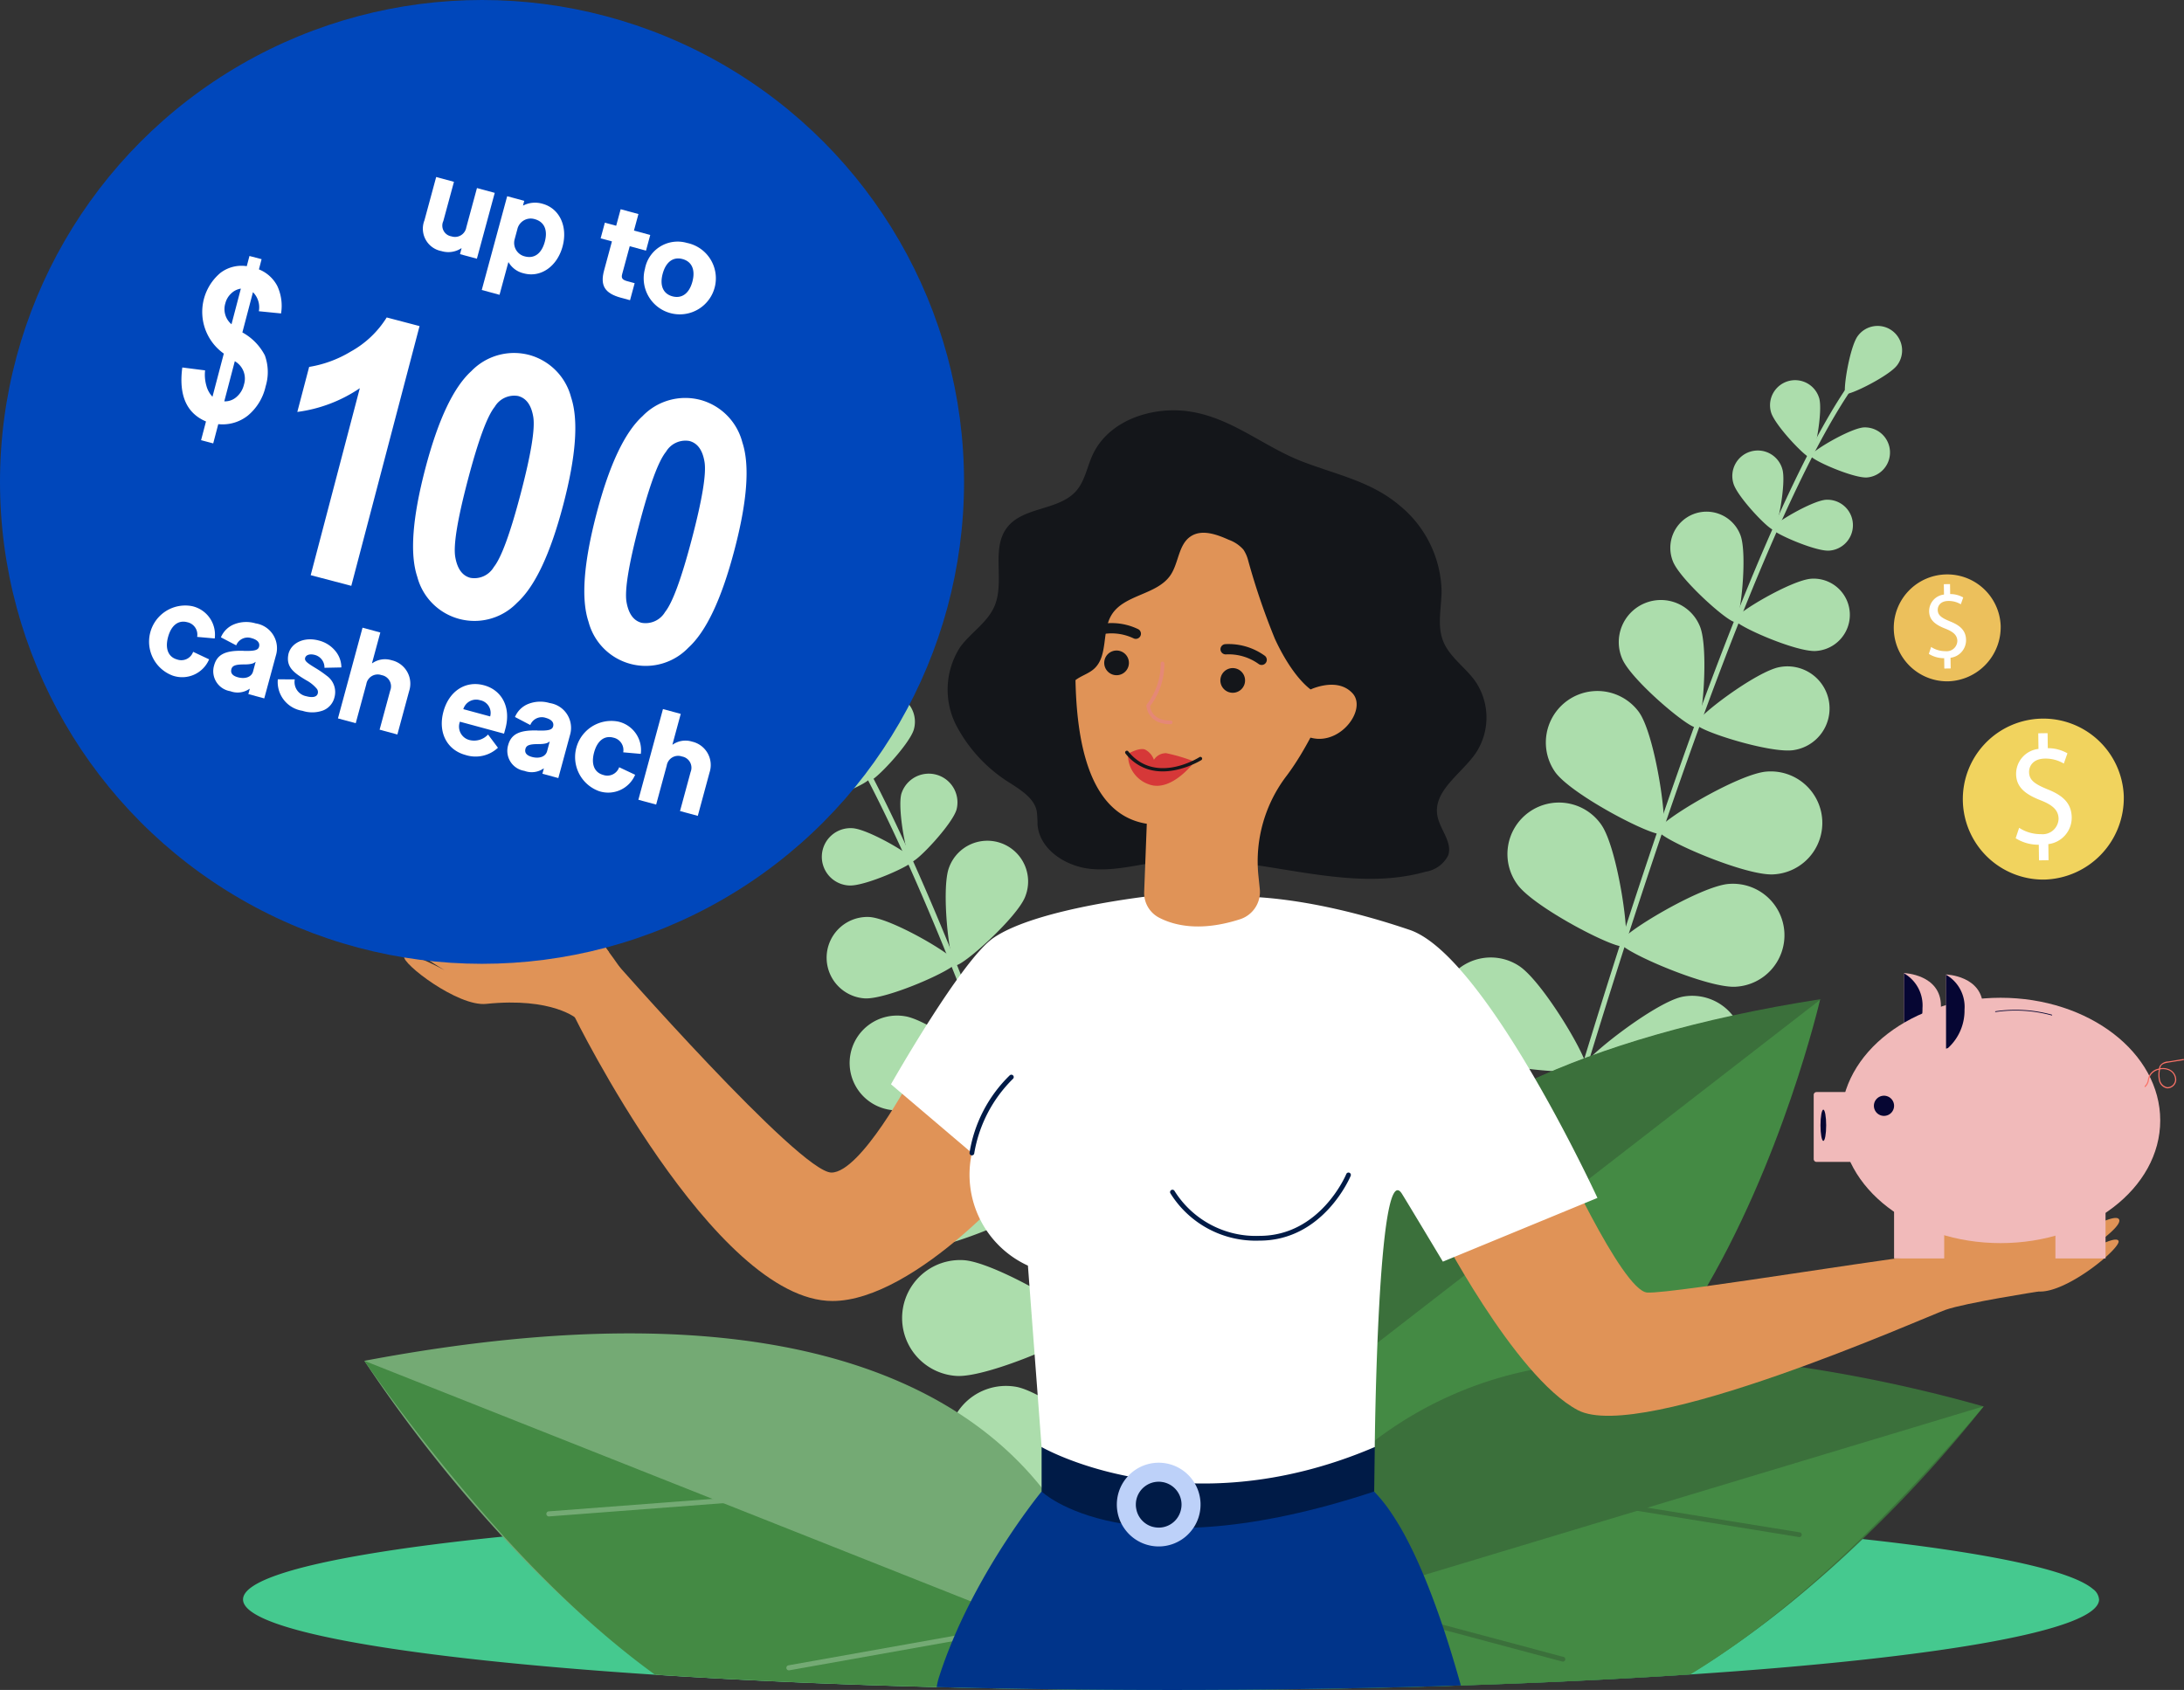 <svg id="Layer_5" data-name="Layer 5" xmlns="http://www.w3.org/2000/svg" width="229.981" height="178" viewBox="0 0 229.981 178">
  <rect x="0" y="0" width="229.981" height="178" fill="#333333" stroke="none"/>
  <g id="Group_17871" data-name="Group 17871" transform="translate(0 0)">
    <g id="Group_17866" data-name="Group 17866" transform="translate(0 0)">
      <path id="Path_27217" data-name="Path 27217" d="M458.555,1643.248c0,3.291-17.064,6.192-43.026,7.907l-.148.009c-4.155.274-8.536.518-13.111.727-.11.006-.219.012-.329.016q-5.144.233-10.594.408-1.548.051-3.12.1-4.169.12-8.483.2l-.777.015-1.432.024-.687.013c-5.211.083-10.562.127-16.017.127q-4.831,0-9.548-.046l-.512-.006-.394,0-.681-.008q-4.8-.053-9.459-.15l-1.028-.022-1.025-.023q-1.023-.023-2.037-.05l-.892-.022-.889-.024-1.4-.039-.911-.027-1.027-.031-1.022-.032-1.246-.042q-1.245-.042-2.47-.088l-1.207-.045-.732-.029c-.488-.019-.974-.038-1.457-.058l-.723-.03-1.915-.083-.256-.013c-4.666-.21-9.135-.454-13.37-.731l-.143-.009c-26.16-1.711-43.378-4.624-43.378-7.93,0-.922,1.339-1.813,3.84-2.656,4.465-1.507,12.628-2.86,23.47-3.959l.159-.016c3.829-.386,7.991-.742,12.44-1.061l.121-.008c4.551-.326,9.4-.614,14.506-.86q5.931-.286,12.293-.493c5.086-.165,10.358-.29,15.778-.373.41-.006.82-.013,1.232-.017l1.939-.024,1.474-.016h0q1.23-.013,2.472-.022,1.153-.009,2.313-.016l2.021-.009.832,0q1.412,0,2.832,0h2.029l1.054,0q4.363.012,8.625.062,1.474.018,2.934.038l.116,0h0q3.587.053,7.084.129l1.24.028q5.221.124,10.212.3c4.411.156,8.674.343,12.764.557,5.043.263,9.822.57,14.287.912h0l.611.047.144.011q2.679.21,5.2.438,3.318.3,6.344.626l.183.02c13.133,1.432,21.9,3.254,24.255,5.267a1.5,1.5,0,0,1,.637,1.094Z" transform="translate(-237.516 -1474.789)" fill="#45c98f"/>
      <g id="Group_17857" data-name="Group 17857" transform="translate(151.605 34.351)">
        <path id="Path_27218" data-name="Path 27218" d="M1712.262,481.232a.233.233,0,0,1-.052-.011.262.262,0,0,1-.175-.328c11.057-36.29,21.09-61.9,28.251-72.12.159-.227.274-.391.317-.474a.262.262,0,1,1,.464.245,6.107,6.107,0,0,1-.352.529c-7.129,10.173-17.137,35.732-28.179,71.971a.263.263,0,0,1-.276.185Z" transform="translate(-1697.089 -402.807)" fill="#acddac"/>
        <path id="Path_27219" data-name="Path 27219" d="M2002.584,357.245c-.848,1.147-5.1,3.241-5.429,3s.43-4.923,1.277-6.069a2.582,2.582,0,1,1,4.152,3.07Z" transform="translate(-1954.414 -353.129)" fill="#acddac"/>
        <path id="Path_27220" data-name="Path 27220" d="M1921.245,413.516c.414,1.4-.494,6.164-.893,6.282s-3.757-3.382-4.172-4.781a2.641,2.641,0,0,1,5.065-1.5Z" transform="translate(-1881.287 -405.934)" fill="#acddac"/>
        <path id="Path_27221" data-name="Path 27221" d="M1966.059,468.017c-1.456.089-5.894-1.87-5.92-2.285s4.142-2.9,5.6-2.988a2.642,2.642,0,0,1,.322,5.273Z" transform="translate(-1921.069 -452.077)" fill="#acddac"/>
        <path id="Path_27222" data-name="Path 27222" d="M1761,652.855c.944,2.259.291,10.375-.354,10.645s-6.882-4.965-7.827-7.224a4.434,4.434,0,1,1,8.181-3.421Z" transform="translate(-1733.601 -621.239)" fill="#acddac"/>
        <path id="Path_27223" data-name="Path 27223" d="M1846.447,730.449c-2.413.411-10.174-2.054-10.292-2.742s6.387-5.588,8.8-6a4.434,4.434,0,1,1,1.49,8.741Z" transform="translate(-1809.144 -685.797)" fill="#acddac"/>
        <path id="Path_27224" data-name="Path 27224" d="M1682.928,750.1c1.736,2.443,3.142,12.307,2.445,12.8s-9.552-4.073-11.289-6.516a5.426,5.426,0,0,1,8.844-6.288Z" transform="translate(-1661.933 -709.425)" fill="#acddac"/>
        <path id="Path_27225" data-name="Path 27225" d="M1807,846.147c-2.99.2-12.127-3.78-12.183-4.634s8.479-6,11.468-6.195a5.426,5.426,0,1,1,.714,10.828Z" transform="translate(-1771.829 -788.402)" fill="#acddac"/>
        <path id="Path_27226" data-name="Path 27226" d="M1641.978,871.742c1.736,2.443,3.141,12.307,2.444,12.8s-9.552-4.073-11.289-6.516a5.426,5.426,0,1,1,8.844-6.288Z" transform="translate(-1624.967 -819.233)" fill="#acddac"/>
        <path id="Path_27227" data-name="Path 27227" d="M1766.04,967.787c-2.99.2-12.127-3.78-12.183-4.634s8.479-6,11.468-6.195a5.426,5.426,0,1,1,.715,10.828Z" transform="translate(-1734.853 -898.209)" fill="#acddac"/>
        <path id="Path_27228" data-name="Path 27228" d="M1566.816,1037.885c2.536,1.6,7.592,10.183,7.137,10.907s-10.384-.127-12.919-1.725a5.426,5.426,0,1,1,5.783-9.182Z" transform="translate(-1558.499 -970.52)" fill="#acddac"/>
        <path id="Path_27229" data-name="Path 27229" d="M1725.263,1088.909c-2.942.569-12.5-2.234-12.666-3.075s7.661-7.01,10.6-7.58a5.426,5.426,0,0,1,2.062,10.654Z" transform="translate(-1697.604 -1007.627)" fill="#acddac"/>
        <path id="Path_27230" data-name="Path 27230" d="M1880.642,490.167c.421,1.421-.5,6.263-.908,6.383s-3.818-3.437-4.238-4.858a2.684,2.684,0,1,1,5.146-1.525Z" transform="translate(-1844.56 -475.101)" fill="#acddac"/>
        <path id="Path_27231" data-name="Path 27231" d="M1924.193,546.451c-1.479.09-5.988-1.9-6.015-2.322s4.208-2.946,5.688-3.036a2.684,2.684,0,0,1,.327,5.358Z" transform="translate(-1883.191 -522.804)" fill="#acddac"/>
        <path id="Path_27232" data-name="Path 27232" d="M1815.643,556.819c.762,1.963.02,8.926-.541,9.143s-5.805-4.421-6.568-6.384a3.813,3.813,0,1,1,7.109-2.759Z" transform="translate(-1783.978 -534.808)" fill="#acddac"/>
        <path id="Path_27233" data-name="Path 27233" d="M1886.373,634.165c-2.1.128-8.508-2.7-8.545-3.3s5.979-4.185,8.081-4.313a3.813,3.813,0,0,1,.464,7.612Z" transform="translate(-1846.765 -599.949)" fill="#acddac"/>
      </g>
      <g id="Group_17858" data-name="Group 17858" transform="translate(80.68 66.671)">
        <path id="Path_27234" data-name="Path 27234" d="M916.43,829.334a.31.31,0,0,0,.058-.012.3.3,0,0,0,.2-.371c-12.644-40.8-24.078-69.579-32.194-81.043-.18-.255-.31-.439-.36-.531a.3.3,0,1,0-.522.279,7.111,7.111,0,0,0,.4.594c8.082,11.414,19.485,40.137,32.112,80.876a.3.3,0,0,0,.312.207Z" transform="translate(-878.301 -741.206)" fill="#acddac"/>
        <path id="Path_27235" data-name="Path 27235" d="M829.969,690.028c.961,1.286,5.762,3.622,6.128,3.347s-.511-5.54-1.471-6.827a2.907,2.907,0,0,0-4.658,3.479Z" transform="translate(-829.391 -685.381)" fill="#acddac"/>
        <path id="Path_27236" data-name="Path 27236" d="M929.5,752.907c-.459,1.577.589,6.937,1.04,7.068s4.212-3.829,4.671-5.406a2.974,2.974,0,0,0-5.711-1.662Z" transform="translate(-919.662 -744.403)" fill="#acddac"/>
        <path id="Path_27237" data-name="Path 27237" d="M846.747,814.663c1.64.092,6.626-2.136,6.653-2.6s-4.679-3.241-6.318-3.334a2.974,2.974,0,0,0-.334,5.939Z" transform="translate(-842.525 -796.723)" fill="#acddac"/>
        <path id="Path_27238" data-name="Path 27238" d="M1072.551,1021.6c-1.052,2.549-.271,11.683.456,11.984s7.722-5.627,8.772-8.175a4.992,4.992,0,1,0-9.23-3.807Z" transform="translate(-1048.435 -986.102)" fill="#acddac"/>
        <path id="Path_27239" data-name="Path 27239" d="M924.579,1109.669c2.72.45,11.444-2.367,11.572-3.143s-7.221-6.256-9.941-6.706a4.992,4.992,0,1,0-1.631,9.849Z" transform="translate(-911.549 -1059.444)" fill="#acddac"/>
        <path id="Path_27240" data-name="Path 27240" d="M1125.01,1130.706c-1.942,2.759-3.471,13.874-2.683,14.427s10.733-4.637,12.674-7.4a6.109,6.109,0,0,0-9.991-7.032Z" transform="translate(-1093.641 -1085.045)" fill="#acddac"/>
        <path id="Path_27241" data-name="Path 27241" d="M935.516,1239.836c3.368.206,13.632-4.321,13.691-5.282s-9.578-6.706-12.945-6.911a6.109,6.109,0,1,0-.745,12.194Z" transform="translate(-920.015 -1174.882)" fill="#acddac"/>
        <path id="Path_27242" data-name="Path 27242" d="M1171.771,1267.435c-1.942,2.759-3.471,13.873-2.683,14.427s10.733-4.637,12.674-7.4a6.108,6.108,0,0,0-9.99-7.031Z" transform="translate(-1135.852 -1208.474)" fill="#acddac"/>
        <path id="Path_27243" data-name="Path 27243" d="M982.276,1376.557c3.368.206,13.632-4.321,13.691-5.283s-9.578-6.706-12.945-6.911a6.108,6.108,0,0,0-.746,12.194Z" transform="translate(-962.226 -1298.303)" fill="#acddac"/>
        <path id="Path_27244" data-name="Path 27244" d="M1225.747,1454.088c-2.846,1.811-8.493,11.505-7.976,12.318s11.69-.2,14.536-2.011a6.109,6.109,0,1,0-6.56-10.306Z" transform="translate(-1179.961 -1378.449)" fill="#acddac"/>
        <path id="Path_27245" data-name="Path 27245" d="M1030.8,1512.7c3.315.625,14.065-2.584,14.244-3.529s-8.664-7.851-11.98-8.476a6.109,6.109,0,0,0-2.265,12.006Z" transform="translate(-1006.712 -1421.29)" fill="#acddac"/>
        <path id="Path_27246" data-name="Path 27246" d="M974.756,838.971c-.467,1.6.6,7.049,1.056,7.181s4.279-3.89,4.746-5.492a3.022,3.022,0,0,0-5.8-1.69Z" transform="translate(-960.511 -822.063)" fill="#acddac"/>
        <path id="Path_27247" data-name="Path 27247" d="M892.883,902.758c1.666.093,6.732-2.17,6.759-2.646s-4.754-3.294-6.42-3.387a3.022,3.022,0,1,0-.339,6.034Z" transform="translate(-884.132 -876.162)" fill="#acddac"/>
        <path id="Path_27248" data-name="Path 27248" d="M1024.083,913.734c-.847,2.214.026,10.05.659,10.291s6.513-5.009,7.36-7.223a4.293,4.293,0,1,0-8.018-3.068Z" transform="translate(-1004.827 -889.029)" fill="#acddac"/>
        <path id="Path_27249" data-name="Path 27249" d="M898.482,1001.418c2.367.133,9.564-3.084,9.6-3.76s-6.754-4.679-9.121-4.812a4.293,4.293,0,0,0-.483,8.572Z" transform="translate(-888.102 -962.931)" fill="#acddac"/>
      </g>
      <path id="Path_27250" data-name="Path 27250" d="M472.878,1477.769v0a44.49,44.49,0,0,1-3.6,3.477l-.394,0-.681-.008q-4.8-.052-9.459-.15l-1.028-.022-1.025-.023q-1.023-.023-2.037-.05l-.892-.022-.889-.024-1.4-.039-.911-.027-1.027-.031c-.341-.01-.683-.021-1.022-.032l-1.246-.042q-1.245-.042-2.47-.088l-1.207-.045-.732-.029c-.488-.019-.974-.038-1.457-.058l-.723-.03-1.915-.083-.256-.013c-4.666-.21-9.135-.454-13.37-.731-1.661-1.176-3.283-2.423-4.858-3.721q-.68-.559-1.346-1.129a114.2,114.2,0,0,1-8.287-7.872q-.878-.918-1.722-1.833a148.78,148.78,0,0,1-14.512-18.469l-.01-.015a.1.1,0,0,0-.008-.013.142.142,0,0,0-.01-.015v0c43.123-8.137,62.559,2.393,71.318,13.352.117.144.231.29.342.436.149.193.3.386.438.58q.479.647.91,1.292c.649.968,1.221,1.929,1.726,2.871a33.49,33.49,0,0,1,3.335,9.27,21.568,21.568,0,0,1,.43,3.339Z" transform="translate(-356.016 -1303.3)" fill="#74aa74"/>
      <path id="Path_27251" data-name="Path 27251" d="M465.027,1501.469l-.288-.114-.719-.284h0l-5.762-2.286-16.009-6.352-6.093-2.416-3.962-1.571-1.132-.45L394.39,1473.45v0a.122.122,0,0,1,.01.015.1.1,0,0,1,.008.013l.01.015a193.9,193.9,0,0,0,14.67,18.452q.857.944,1.7,1.842c2.807,2.976,5.522,5.59,8.146,7.879q.665.579,1.321,1.13,2.422,2.037,4.74,3.71l.143.009c4.234.276,8.7.521,13.37.731.085,0,.171.008.256.013q.951.042,1.915.083l.723.03c.483.021.969.039,1.457.058l.733.029,1.207.045q1.227.045,2.47.088l1.246.042,1.022.032,1.027.031.911.027q.7.021,1.4.039l.889.024.892.022,2.037.05,1.025.023,1.028.022q4.652.1,9.459.15l.681.008.394,0,.512.006a24.124,24.124,0,0,0,3.091-3.483v0l-7.861-3.119Z" transform="translate(-356.025 -1330.118)" fill="#448a44"/>
      <path id="Path_27252" data-name="Path 27252" d="M591.715,1623.275h.034l19.431-1.478a.266.266,0,0,0,.246-.287.269.269,0,0,0-.287-.246l-19.431,1.478a.267.267,0,0,0,.006.533Z" transform="translate(-533.926 -1463.553)" fill="#74aa74"/>
      <path id="Path_27253" data-name="Path 27253" d="M851.531,1761.621a.317.317,0,0,0,.06,0l25.387-4.524a.267.267,0,1,0-.094-.525l-25.388,4.524a.267.267,0,0,0,.033.53Z" transform="translate(-768.467 -1585.691)" fill="#74aa74"/>
      <g id="Group_17859" data-name="Group 17859" transform="translate(136.016 105.235)">
        <path id="Path_27254" data-name="Path 27254" d="M1399.157,1130.64s-12.445-37.412,54.726-47.89C1453.883,1082.75,1438.165,1150.983,1399.157,1130.64Z" transform="translate(-1398.247 -1082.66)" fill="#448a44"/>
        <path id="Path_27255" data-name="Path 27255" d="M1454.941,1081.82l-55.557,43.063C1398.613,1114.429,1402.678,1089.972,1454.941,1081.82Z" transform="translate(-1399.203 -1081.82)" fill="#3b703b"/>
      </g>
      <path id="Path_27256" data-name="Path 27256" d="M1444.319,1474.034v0s-.007.008-.01.013a.034.034,0,0,0-.008.01A137.532,137.532,0,0,1,1431.58,1488q-.944.906-1.94,1.826c-1.834,1.692-3.8,3.4-5.863,5.075-1.49,1.206-3.033,2.391-4.622,3.53-.039.028-.079.057-.117.084-1.858,1.329-3.777,2.6-5.742,3.762-4.155.275-8.536.518-13.111.727-.11.006-.219.012-.329.016q-5.144.233-10.594.408-1.548.051-3.12.1-4.169.12-8.484.2l-.777.015-1.432.024a37.432,37.432,0,0,1-6.89-6.887v0s.013-.117.046-.336a28.686,28.686,0,0,1,3.054-8.737,31.3,31.3,0,0,1,1.7-2.835c.008-.013.017-.024.024-.037.355-.523.733-1.052,1.141-1.582.6-.785,1.266-1.572,2-2.35q.96-1.027,2.079-2.03c.265-.235.534-.469.812-.7.256-.215.52-.428.788-.639a40.178,40.178,0,0,1,16.48-7.438,64.867,64.867,0,0,1,13.611-1.407,99.96,99.96,0,0,1,14.805,1.107,154.964,154.964,0,0,1,19.216,4.147Z" transform="translate(-1235.432 -1325.902)" fill="#3b703b"/>
      <path id="Path_27257" data-name="Path 27257" d="M1408.948,1533.459l-1.093.329-3.03.913-7.806,2.354-11.65,3.513-8.232,2.481-.694.209-6.631,2h-.009l-1.224.371v0a26.494,26.494,0,0,0,6.2,6.9l.687-.013,1.432-.024.777-.015q4.313-.082,8.483-.2,1.571-.045,3.12-.1,5.443-.174,10.594-.408l.329-.016c4.576-.209,8.956-.452,13.111-.727l.148-.009q2.71-1.651,5.594-3.753c.038-.027.077-.057.117-.084q2.211-1.62,4.528-3.527,2.813-2.32,5.786-5.089.956-.892,1.927-1.835a189.29,189.29,0,0,0,12.9-13.921.026.026,0,0,1,.008-.01l.01-.013v0l-35.388,10.669Z" transform="translate(-1235.449 -1374.659)" fill="#448a44"/>
      <path id="Path_27258" data-name="Path 27258" d="M1778.061,1632.492l-.032,0-18.022-2.922a.25.25,0,1,1,.08-.494l18.023,2.922a.25.25,0,0,1-.048.5Z" transform="translate(-1588.609 -1470.6)" fill="#3b703b"/>
      <path id="Path_27259" data-name="Path 27259" d="M1472.9,1736.628a.188.188,0,0,1-.056-.009l-23.343-6.239a.25.25,0,0,1,.129-.484l23.342,6.239a.25.25,0,0,1-.073.492Z" transform="translate(-1308.328 -1561.611)" fill="#3b703b"/>
      <g id="Group_17862" data-name="Group 17862" transform="translate(42.392 43.219)">
        <path id="Path_27260" data-name="Path 27260" d="M1566.9,1237s7.055,15.622,9.729,15.81,29.234-4.35,33.583-4.456,4.193-2.212,4.193-2.212l3.433,6.559s-7.668,1.184-9.78,1.927-32.016,14.108-38.729,10.57-14.95-19.609-14.95-19.609L1566.9,1237Z" transform="translate(-1445.568 -1159.888)" fill="#e09357"/>
        <path id="Path_27261" data-name="Path 27261" d="M656.694,1048.372s-5.327,10.056-8.432,10.056c-3.345,0-23.288-22.759-23.288-22.759l-3.844,6.188s14.738,30.093,27.236,30.1c8.805,0,20.824-13.7,20.584-14.418s-8.17-9.165-8.17-9.165Z" transform="translate(-603.101 -978.143)" fill="#e09357"/>
        <path id="Path_27262" data-name="Path 27262" d="M1069.139,1635.377q-1.548.051-3.12.1-4.169.12-8.483.2l-.777.015-1.432.024-.687.013c-5.211.083-10.562.127-16.016.127q-4.831,0-9.548-.046c-.171,0-.341,0-.512-.006l-.394,0-.681-.008q-4.8-.053-9.459-.15l-1.028-.022-1.025-.023q-1.023-.023-2.037-.05a7.4,7.4,0,0,1,.228-.987c.415-1.306.894-2.59,1.412-3.834q.123-.295.248-.587.149-.347.3-.69c.45-1.008.923-1.985,1.407-2.927a72.263,72.263,0,0,1,3.959-6.742c.757-1.146,1.446-2.123,2.011-2.892.9-1.236,1.481-1.935,1.481-1.935l.342.021,7.671.473,2.036.126,4.643.285,2.036.127.814.05,11.875-.734,5.606-.347a15.919,15.919,0,0,1,1.694,2.089,28.007,28.007,0,0,1,1.726,2.882c.61,1.159,1.208,2.444,1.793,3.841q.813,1.948,1.6,4.182c.118.335.235.675.35,1.02.064.188.128.377.192.568.607,1.831,1.2,3.784,1.776,5.844Z" transform="translate(-957.699 -1501.072)" fill="#00348a"/>
        <path id="Path_27263" data-name="Path 27263" d="M1127.54,1553.412v4.686s8.891,8.651,35.024,0l.06-4.686-22.948-1.442-12.135,1.442Z" transform="translate(-1060.249 -1444.219)" fill="#001b47"/>
        <path id="Path_27264" data-name="Path 27264" d="M992.759,969.07s-12.776,1.282-17.476,4.526c-3.362,2.321-10.783,15.41-10.783,15.41l8.52,7.242a10.54,10.54,0,0,0,5.9,11.861l1.438,19.105s14.9,8.651,35.084,0c0,0,.291-30.706,2.855-26.684.425.667,4.318,7.158,4.318,7.158l16.277-6.712s-11.761-25.513-19.773-28.231c-11.8-4-18.632-3.484-18.632-3.484l-7.729-.191Z" transform="translate(-913.069 -918.021)" fill="#fff"/>
        <g id="Group_17860" data-name="Group 17860" transform="translate(0 49.005)">
          <path id="Path_27265" data-name="Path 27265" d="M461.528,981.173s-5.266-9.1-7.334-9.361-8.249-.2-9.231-.424-5.756-2.532-6.729-2.382,4.414,4.029,4.414,4.029-5.06-2.663-5.8-1.907,4.442,4.085,4.442,4.085-5.043-2.863-5.477-1.99,4.428,3.722,4.428,3.722-3.947-2.168-4.277-1.469,5.645,5.308,8.623,5c7.034-.727,9.57,1.581,9.57,1.581l7.369-.885Z" transform="translate(-435.788 -966.962)" fill="#e09357"/>
          <path id="Path_27266" data-name="Path 27266" d="M561.233,956.146s-3.376-4.868-5.125-5.705-5.1-2.975-5.434-2.214,4.155,4.05,4.117,4.69,2.2,1.671,2.2,1.671l4.242,1.557Z" transform="translate(-539.483 -948.065)" fill="#e09357"/>
        </g>
        <g id="Group_17861" data-name="Group 17861" transform="translate(155.372 79.417)">
          <path id="Path_27267" data-name="Path 27267" d="M2033.011,1291.047s4.9-9.3,6.956-9.644,8.235-.526,9.206-.79,5.651-2.759,6.629-2.647-4.251,4.2-4.251,4.2,4.951-2.863,5.719-2.135-4.275,4.258-4.275,4.258,4.925-3.061,5.393-2.206-4.276,3.894-4.276,3.894,3.859-2.324,4.215-1.637-5.43,5.528-8.417,5.339a33.5,33.5,0,0,0-12.705,1.7l-4.194-.336Z" transform="translate(-2033.01 -1276.283)" fill="#e09357"/>
          <path id="Path_27268" data-name="Path 27268" d="M2071.482,1269.174s3.18-5,4.894-5.9,4.978-3.175,5.342-2.428-3.991,4.211-3.928,4.849-2.132,1.758-2.132,1.758l-4.177,1.725Z" transform="translate(-2067.738 -1260.693)" fill="#e09357"/>
        </g>
        <path id="Path_27269" data-name="Path 27269" d="M1276.044,1276.8c6.759,0,9.576-6.757,9.6-6.825a.25.25,0,1,0-.464-.188c-.026.065-2.723,6.512-9.14,6.512a10.1,10.1,0,0,1-8.946-4.73.251.251,0,0,0-.446.23,10.578,10.578,0,0,0,9.391,5Z" transform="translate(-1185.804 -1189.346)" fill="#001b47"/>
        <path id="Path_27270" data-name="Path 27270" d="M1049.762,1172.168a.25.25,0,0,0,.248-.221,14.335,14.335,0,0,1,4.079-7.844.25.25,0,1,0-.343-.365,14.58,14.58,0,0,0-4.232,8.15.25.25,0,0,0,.219.278Z" transform="translate(-989.811 -1093.692)" fill="#001b47"/>
        <path id="Path_27271" data-name="Path 27271" d="M1217.8,1587.872a4.368,4.368,0,0,0-.592-1.882h0a4.4,4.4,0,0,0-7.045-.753h0a4.381,4.381,0,0,0-1.164,2.981,4.254,4.254,0,0,0,.024.461,4.344,4.344,0,0,0,.452,1.533,4.454,4.454,0,0,0,1.079,1.365,4.4,4.4,0,0,0,5.706,0,4.456,4.456,0,0,0,.818-.922,4.371,4.371,0,0,0,.713-1.984,4.312,4.312,0,0,0,.023-.451c0-.117,0-.231-.014-.344Zm-6.8.344a2.406,2.406,0,0,1,4.765-.472,2.364,2.364,0,0,1,.047.471,2.283,2.283,0,0,1-.043.447,2.4,2.4,0,0,1-4.726.006,2.307,2.307,0,0,1-.044-.452Z" transform="translate(-1133.785 -1472.962)" fill="#bdd1f9"/>
        <path id="Path_27272" data-name="Path 27272" d="M1051.654,444.466c-4.052-.723-8.816.794-10.534,4.535-.577,1.256-.8,2.709-1.7,3.756-1.825,2.115-5.577,1.655-7.289,3.862-1.751,2.256-.213,5.7-1.344,8.318-.745,1.727-2.507,2.775-3.612,4.3a8.27,8.27,0,0,0-.428,8.2,15.758,15.758,0,0,0,5.828,6.2c1.125.743,2.41,1.559,2.672,2.881a11.682,11.682,0,0,1,.079,1.393c.195,2.621,2.937,4.4,5.551,4.676s5.208-.507,7.819-.817c9.165-1.09,18.6,3.628,27.484,1.124a3.236,3.236,0,0,0,2.389-1.723c.476-1.4-.878-2.727-1.137-4.181-.469-2.629,2.521-4.39,4.038-6.589a6.785,6.785,0,0,0-.053-7.584c-1.055-1.483-2.728-2.547-3.386-4.243-.641-1.653-.167-3.5-.155-5.272a12,12,0,0,0-4.4-8.969c-3.01-2.564-6.7-3.269-10.276-4.65-3.981-1.538-7.242-4.451-11.542-5.218Z" transform="translate(-968.464 -444.291)" fill="#14161a"/>
        <path id="Path_27273" data-name="Path 27273" d="M1180.937,493.177a14.92,14.92,0,0,1,11.811,21.437c-2.256,5.113-4.117,9.232-6.347,12.2a14.844,14.844,0,0,0-3,10.453l.156,1.5a3.02,3.02,0,0,1-2.079,3.183c-4.192,1.353-6.954.651-8.525-.166a2.929,2.929,0,0,1-1.572-2.715l.276-7.176h0c-9.34-1.48-7.424-18.748-7.227-23.867l.015,0c0-.193,0-.384.008-.578a14.924,14.924,0,0,1,16.484-14.267Z" transform="translate(-1093.289 -488.347)" fill="#e09357"/>
        <path id="Path_27274" data-name="Path 27274" d="M1195.339,705.695a1.3,1.3,0,1,1,1.375,1.225A1.3,1.3,0,0,1,1195.339,705.695Z" transform="translate(-1121.451 -679.022)" fill="#14161a"/>
        <path id="Path_27275" data-name="Path 27275" d="M1321.069,724.715a1.3,1.3,0,1,1,1.376,1.225A1.3,1.3,0,0,1,1321.069,724.715Z" transform="translate(-1234.95 -696.192)" fill="#14161a"/>
        <path id="Path_27276" data-name="Path 27276" d="M1220.82,811.573s1.176-.7,1.82-.46a1.938,1.938,0,0,1,.934,1.08,1.505,1.505,0,0,1,1.277-.7,18.707,18.707,0,0,1,3.009.895s-2.411,3.234-4.762,2.409a3.265,3.265,0,0,1-2.255-3.105Z" transform="translate(-1144.455 -775.383)" fill="#d63838"/>
        <path id="Path_27277" data-name="Path 27277" d="M1220.361,814.789c2.708.845,5.584-.941,5.622-.964a.183.183,0,1,0-.2-.309c-.19.121-4.676,2.9-7.5-.611a.183.183,0,1,0-.286.23A4.866,4.866,0,0,0,1220.361,814.789Z" transform="translate(-1141.87 -776.985)" fill="#14161a"/>
        <path id="Path_27278" data-name="Path 27278" d="M1325.515,699.545a.541.541,0,0,0,.333-.962,6.5,6.5,0,0,0-4.166-1.232.542.542,0,0,0-.51.572.554.554,0,0,0,.572.509,5.413,5.413,0,0,1,3.423.993A.541.541,0,0,0,1325.515,699.545Z" transform="translate(-1235.044 -672.724)" fill="#14161a"/>
        <path id="Path_27279" data-name="Path 27279" d="M1188.112,676.313a.541.541,0,0,0,.155-1.006,6.43,6.43,0,0,0-4.319-.465.541.541,0,0,0,.255,1.053,5.386,5.386,0,0,1,3.545.364.54.54,0,0,0,.364.056Z" transform="translate(-1110.796 -652.253)" fill="#14161a"/>
        <path id="Path_27280" data-name="Path 27280" d="M1242.169,722.773a3.214,3.214,0,0,0,1.293.223.192.192,0,1,0,0-.383c-1.852.02-2.123-1.193-2.162-1.507a7.307,7.307,0,0,0,1.506-4.511.191.191,0,0,0-.382.011,7.007,7.007,0,0,1-1.463,4.308.193.193,0,0,0-.048.133,2.066,2.066,0,0,0,1.263,1.725Z" transform="translate(-1162.589 -689.939)" fill="#e58876"/>
        <path id="Path_27281" data-name="Path 27281" d="M1133.47,509.133a72.553,72.553,0,0,1-2.791-8.207,3.636,3.636,0,0,0-.5-1.117,3.734,3.734,0,0,0-1.528-1.024c-1.282-.578-2.843-1.139-4.015-.361-1.3.863-1.253,2.792-2.127,4.083-1.425,2.1-4.89,2.023-6.21,4.193-1.051,1.727-.335,4.31-1.832,5.667-.612.555-1.477.763-2.1,1.307-2.019,1.774-.294,5.7-2.318,7.474a84.489,84.489,0,0,1-2.811-8.757,5.925,5.925,0,0,1-.276-2.3c.207-1.474,1.416-2.561,2.341-3.727,1.692-2.133,2.542-4.791,3.665-7.27a34.026,34.026,0,0,1,5.178-8.119,4.148,4.148,0,0,1,1.21-1.066,4.393,4.393,0,0,1,1.917-.331,47.545,47.545,0,0,1,9.686.536,18.5,18.5,0,0,1,8.762,3.933,11.54,11.54,0,0,1,2.437,2.876,19.575,19.575,0,0,1,1.581,3.91,15.65,15.65,0,0,1,1.029,5.031,14.828,14.828,0,0,1-.866,4.148,11.978,11.978,0,0,1-1.565,3.512c-3.582,4.908-7.323-.974-8.869-4.387Z" transform="translate(-1041.645 -485.146)" fill="#14161a"/>
        <path id="Path_27282" data-name="Path 27282" d="M1403.047,742.79a2.214,2.214,0,0,1,1.2-1.007c1.046-.375,2.878-.759,4.079.537,1.761,1.9-2.11,6.616-5.66,4.062,0,0-1-1.081.378-3.592Z" transform="translate(-1308.297 -712.52)" fill="#e09357"/>
      </g>
      <g id="Group_17863" data-name="Group 17863" transform="translate(190.986 102.492)">
        <path id="Path_27283" data-name="Path 27283" d="M2061.12,1053.62v7.837s3.888-1.017,3.888-4.367S2061.12,1053.62,2061.12,1053.62Z" transform="translate(-2051.608 -1053.62)" fill="#f1baba"/>
        <path id="Path_27284" data-name="Path 27284" d="M2061.319,1061.606a5.341,5.341,0,0,0,1.745-4.05,3.9,3.9,0,0,0-1.945-3.676v7.787s.074-.02.2-.06Z" transform="translate(-2051.608 -1053.855)" fill="#060633"/>
        <ellipse id="Ellipse_369" data-name="Ellipse 369" cx="16.81" cy="12.921" rx="16.81" ry="12.921" transform="translate(2.872 2.601)" fill="#f1baba"/>
        <path id="Path_27285" data-name="Path 27285" d="M1963.641,1182.45h3.647v7.358h-3.647a.3.3,0,0,1-.3-.3v-6.755A.3.3,0,0,1,1963.641,1182.45Z" transform="translate(-1963.34 -1169.918)" fill="#f1baba"/>
        <path id="Path_27286" data-name="Path 27286" d="M1971.318,1203.155c0-.909-.134-1.645-.3-1.645s-.3.736-.3,1.645.134,1.645.3,1.645S1971.318,1204.063,1971.318,1203.155Z" transform="translate(-1970.002 -1187.124)" fill="#060633"/>
        <path id="Path_27287" data-name="Path 27287" d="M2030.645,1187.5a1.062,1.062,0,1,0-1.062,1.062A1.063,1.063,0,0,0,2030.645,1187.5Z" transform="translate(-2022.18 -1173.52)" fill="#060633"/>
        <path id="Path_27288" data-name="Path 27288" d="M2106.63,1055.15v7.837s3.888-1.017,3.888-4.367S2106.63,1055.15,2106.63,1055.15Z" transform="translate(-2092.691 -1055.001)" fill="#f1baba"/>
        <path id="Path_27289" data-name="Path 27289" d="M2106.829,1063.136a5.342,5.342,0,0,0,1.745-4.05,3.9,3.9,0,0,0-1.945-3.676v7.787S2106.7,1063.177,2106.829,1063.136Z" transform="translate(-2092.691 -1055.236)" fill="#060633"/>
        <path id="Path_27290" data-name="Path 27290" d="M2165.691,1094.1h-.009a14.4,14.4,0,0,0-5.9-.359.039.039,0,0,1-.019-.077,14.466,14.466,0,0,1,5.941.359.04.04,0,0,1,.03.048.04.04,0,0,1-.039.031Z" transform="translate(-2140.625 -1089.64)" fill="#060633"/>
        <rect id="Rectangle_2941" data-name="Rectangle 2941" width="5.279" height="5.279" transform="translate(8.465 24.78)" fill="#f1baba"/>
        <rect id="Rectangle_2942" data-name="Rectangle 2942" width="5.279" height="5.279" transform="translate(25.454 24.78)" fill="#f1baba"/>
        <path id="Path_27291" data-name="Path 27291" d="M2323.963,1149.746a.719.719,0,0,1-.078,0,1.076,1.076,0,0,1-.849-.827,2.9,2.9,0,0,1-.01-1.137c-.031.008-.06.016-.09.025a1.341,1.341,0,0,0-.8.594,2.122,2.122,0,0,0-.156.466,1.244,1.244,0,0,1-.363.724.059.059,0,0,1-.084-.01.06.06,0,0,1,.01-.084,1.142,1.142,0,0,0,.321-.66,2.27,2.27,0,0,1,.167-.493,1.422,1.422,0,0,1,.873-.653c.047-.015.094-.026.141-.037a.91.91,0,0,1,.075-.275,1.084,1.084,0,0,1,.882-.465l1.6-.258a.059.059,0,0,1,.02.117l-1.6.258c-.338.055-.668.14-.795.4a.728.728,0,0,0-.057.2,1.636,1.636,0,0,1,1.052.16,1.2,1.2,0,0,1,.63,1.138A.946.946,0,0,1,2323.963,1149.746Zm-.814-2a2.9,2.9,0,0,0,0,1.133.973.973,0,0,0,.748.74.81.81,0,0,0,.833-.713,1.076,1.076,0,0,0-.569-1.021A1.539,1.539,0,0,0,2323.149,1147.751Z" transform="translate(-2286.677 -1137.603)" fill="#fa7267"/>
      </g>
      <g id="Group_17864" data-name="Group 17864" transform="translate(206.689 75.21)">
        <path id="Path_27292" data-name="Path 27292" d="M2141.71,781.758a8.478,8.478,0,1,0-8.35,8.838A8.6,8.6,0,0,0,2141.71,781.758Z" transform="translate(-2124.76 -773.161)" fill="#f1d35e"/>
        <path id="Path_27293" data-name="Path 27293" d="M2184.4,807.294l-.023-1.646a4.515,4.515,0,0,1-2.434-.683l.365-1.1a4.136,4.136,0,0,0,2.291.668,1.681,1.681,0,0,0,1.863-1.624c-.013-.9-.638-1.442-1.818-1.913-1.625-.629-2.634-1.365-2.654-2.782a2.644,2.644,0,0,1,2.355-2.658l-.023-1.646.983-.014.022,1.581a4.138,4.138,0,0,1,2.067.541l-.38,1.081a3.752,3.752,0,0,0-2-.525c-1.22.018-1.668.773-1.659,1.425.011.847.6,1.263,1.991,1.83,1.642.661,2.478,1.5,2.5,2.948a2.807,2.807,0,0,1-2.464,2.806l.024,1.695-1,.015Z" transform="translate(-2176.377 -791.883)" fill="#fff"/>
      </g>
      <g id="Group_17865" data-name="Group 17865" transform="translate(199.418 60.182)">
        <path id="Path_27294" data-name="Path 27294" d="M2061.271,624.385a5.631,5.631,0,1,0-5.546,5.87,5.712,5.712,0,0,0,5.546-5.87Z" transform="translate(-2050.013 -618.674)" fill="#ecc05c"/>
        <path id="Path_27295" data-name="Path 27295" d="M2089.612,641.329l-.015-1.093a3,3,0,0,1-1.617-.453l.242-.729a2.743,2.743,0,0,0,1.522.444,1.117,1.117,0,0,0,1.238-1.079c-.009-.6-.424-.957-1.207-1.271-1.08-.417-1.75-.907-1.763-1.848a1.757,1.757,0,0,1,1.564-1.766l-.016-1.093.653-.01.015,1.05a2.76,2.76,0,0,1,1.374.359l-.253.718a2.492,2.492,0,0,0-1.331-.349c-.81.012-1.108.514-1.1.946.008.563.4.839,1.322,1.215,1.091.44,1.646.994,1.66,1.957a1.865,1.865,0,0,1-1.636,1.864l.016,1.126-.664.01Z" transform="translate(-2084.287 -631.092)" fill="#fff"/>
      </g>
      <circle id="Ellipse_370" data-name="Ellipse 370" cx="50.758" cy="50.758" r="50.758" fill="#0047bb"/>
    </g>
    <g id="Group_17867" data-name="Group 17867" transform="translate(44.566 18.643)">
      <path id="Path_27296" data-name="Path 27296" d="M459.5,191.651l1.872.507-1.121,4.136a1.144,1.144,0,0,0,.857,1.609,1.208,1.208,0,0,0,1.565-.953l1.121-4.136,1.872.507-1.879,6.937-1.78-.482.166-.615-.026-.007a2.493,2.493,0,0,1-2.091.3,2.4,2.4,0,0,1-1.792-3.239l1.237-4.568Z" transform="translate(-458.135 -191.65)" fill="#fff"/>
      <path id="Path_27297" data-name="Path 27297" d="M524.2,212.471l1.793.485-.131.484.026.007a2.746,2.746,0,0,1,2.03-.181c1.793.485,2.68,2.4,2.109,4.5s-2.3,3.31-4.082,2.828a2.49,2.49,0,0,1-1.6-1.163l-.026-.007-.929,3.429-1.872-.507,2.678-9.881Zm2.9,2.415a1.443,1.443,0,0,0-1.834,1.062l-.269,1a1.461,1.461,0,0,0,1.043,1.856c1.008.273,1.779-.291,2.116-1.534S528.1,215.16,527.1,214.886Z" transform="translate(-515.354 -210.445)" fill="#fff"/>
      <path id="Path_27298" data-name="Path 27298" d="M653.253,230.448l-.795,2.932c-.117.432.018.609.555.754l.759.205-.485,1.793-.943-.256c-1.715-.465-2.225-1.277-1.789-2.887l.826-3.05-1.191-.323.446-1.649,1.191.323.472-1.74,1.872.507-.472,1.74,1.715.465-.446,1.649-1.715-.465Z" transform="translate(-631.508 -223.155)" fill="#fff"/>
      <path id="Path_27299" data-name="Path 27299" d="M701.015,261.729a3.8,3.8,0,1,1-4.421,2.734,3.5,3.5,0,0,1,4.421-2.734Zm-.461,1.7c-.982-.266-1.753.3-2.09,1.541s.044,2.12,1.025,2.385,1.766-.295,2.1-1.538-.044-2.12-1.039-2.389Z" transform="translate(-673.246 -254.786)" fill="#fff"/>
    </g>
    <g id="Group_17868" data-name="Group 17868" transform="translate(15.655 63.706)">
      <path id="Path_27300" data-name="Path 27300" d="M165.457,655.026a3.078,3.078,0,0,1,2.433,3.412l-1.852-.164A1.334,1.334,0,0,0,165,656.728c-.929-.252-1.687.315-2.024,1.559s.031,2.116.96,2.368a1.317,1.317,0,0,0,1.68-.809l1.682.793a3.079,3.079,0,0,1-3.823,1.718,3.811,3.811,0,0,1,1.986-7.329Z" transform="translate(-160.933 -654.897)" fill="#fff"/>
      <path id="Path_27301" data-name="Path 27301" d="M233.99,676.534c1.17.036,1.564-.068,1.663-.435.11-.406-.166-.734-.782-.9a1.3,1.3,0,0,0-1.624.754l-1.612-.844a2.529,2.529,0,0,1,1.446-1.393,3.445,3.445,0,0,1,2.212-.075,2.64,2.64,0,0,1,2.127,3.4l-1.22,4.5-1.675-.454.149-.55-.026-.007a2.183,2.183,0,0,1-2.021.253,2.13,2.13,0,0,1-1.713-2.7c.315-1.164,1.18-1.605,3.077-1.555Zm1.3,1.167-.026-.007c-.174.177-.509.269-1.183.269-.9,0-1.242.126-1.341.493-.114.419.118.706.68.859.785.213,1.442-.031,1.6-.607Z" transform="translate(-224.028 -671.686)" fill="#fff"/>
      <path id="Path_27302" data-name="Path 27302" d="M302.423,696.455a1.521,1.521,0,0,0,1.218,1.777c.667.181,1.1.074,1.2-.279a.581.581,0,0,0-.08-.485,3.812,3.812,0,0,0-1.153-.931c-1.33-.8-2.147-1.41-1.843-2.79.319-1.178,1.693-1.789,3.185-1.384a3.274,3.274,0,0,1,1.719,1.07,2.716,2.716,0,0,1,.66,1.767l-1.78.037a1.366,1.366,0,0,0-1.01-1.355c-.537-.145-.941,0-1.026.312s.22.537,1.052,1.044a11.611,11.611,0,0,1,1.221.837,2.1,2.1,0,0,1,.813,2.286,1.98,1.98,0,0,1-1.185,1.365,3.337,3.337,0,0,1-2.189.039,3.065,3.065,0,0,1-2.587-3.314l1.783.006Z" transform="translate(-287.037 -688.605)" fill="#fff"/>
      <path id="Path_27303" data-name="Path 27303" d="M368.429,679.64l1.872.507-.876,3.233.026.007a2.341,2.341,0,0,1,2.039-.318,2.527,2.527,0,0,1,1.844,3.253l-1.237,4.568-1.872-.507,1.114-4.11a1.2,1.2,0,0,0-.906-1.636,1.216,1.216,0,0,0-1.608.955l-1.114,4.11-1.872-.507,2.589-9.555Z" transform="translate(-345.907 -677.233)" fill="#fff"/>
      <path id="Path_27304" data-name="Path 27304" d="M482.7,740.813c1.924.521,2.858,2.362,2.266,4.548l-.149.55-4.646-1.259a1.459,1.459,0,0,0,1.008,1.931,2,2,0,0,0,1.955-.58l1.042,1.392a3.452,3.452,0,0,1-3.423.759c-1.95-.528-2.91-2.377-2.318-4.562s2.354-3.3,4.265-2.778Zm.656,3.282a1.361,1.361,0,0,0-1.068-1.708,1.409,1.409,0,0,0-1.759.943l2.827.767Z" transform="translate(-447.396 -732.342)" fill="#fff"/>
      <path id="Path_27305" data-name="Path 27305" d="M552.32,762.794c1.17.036,1.564-.068,1.663-.435.11-.406-.166-.733-.782-.9a1.3,1.3,0,0,0-1.623.754l-1.612-.844a2.529,2.529,0,0,1,1.445-1.393,3.445,3.445,0,0,1,2.212-.075,2.64,2.64,0,0,1,2.127,3.4l-1.22,4.5-1.675-.454.149-.55-.026-.007a2.183,2.183,0,0,1-2.021.253,2.13,2.13,0,0,1-1.713-2.7c.315-1.164,1.18-1.605,3.077-1.555Zm1.3,1.167-.026-.007c-.174.177-.509.269-1.183.269-.9,0-1.242.126-1.341.493-.114.419.118.706.68.859.785.213,1.442-.031,1.6-.607Z" transform="translate(-511.392 -749.555)" fill="#fff"/>
      <path id="Path_27306" data-name="Path 27306" d="M626.687,780.006a3.078,3.078,0,0,1,2.433,3.412l-1.852-.164a1.334,1.334,0,0,0-1.042-1.547c-.929-.252-1.687.315-2.024,1.559s.031,2.116.96,2.368a1.317,1.317,0,0,0,1.68-.809l1.682.793a3.079,3.079,0,0,1-3.823,1.718,3.811,3.811,0,0,1,1.986-7.329Z" transform="translate(-577.297 -767.719)" fill="#fff"/>
      <path id="Path_27307" data-name="Path 27307" d="M693.63,767.76l1.872.507-.876,3.232.026.007a2.34,2.34,0,0,1,2.039-.318,2.527,2.527,0,0,1,1.844,3.253l-1.237,4.568-1.872-.507,1.114-4.11a1.2,1.2,0,0,0-.906-1.636,1.216,1.216,0,0,0-1.608.955l-1.114,4.11-1.872-.507,2.589-9.554Z" transform="translate(-639.473 -756.781)" fill="#fff"/>
    </g>
    <g id="Group_17870" data-name="Group 17870" transform="translate(19.104 26.964)">
      <g id="Group_17869" data-name="Group 17869" transform="translate(12.204 6.478)">
        <path id="Path_27308" data-name="Path 27308" d="M327.526,372.044l-4.277-1.124,5.173-19.694a15.21,15.21,0,0,1-6.582,2.5l1.246-4.742a12.278,12.278,0,0,0,4.38-1.615,10.352,10.352,0,0,0,3.787-3.594l3.459.909-7.186,27.355Z" transform="translate(-321.84 -343.78)" fill="#fff"/>
        <path id="Path_27309" data-name="Path 27309" d="M459.339,382.259a6.258,6.258,0,0,1,4.449,4.477q1.2,3.622-.836,11.352-2.027,7.712-4.847,10.279a6.224,6.224,0,0,1-10.515-2.732q-1.2-3.594.852-11.417,2.016-7.675,4.838-10.241a6.246,6.246,0,0,1,6.057-1.717Zm-1.129,4.336a2.384,2.384,0,0,0-2.464,1.14q-1.195,1.474-2.835,7.716t-1.321,8.1q.32,1.862,1.588,2.195a2.375,2.375,0,0,0,2.473-1.138q1.185-1.475,2.821-7.7,1.64-6.242,1.333-8.11T458.209,386.595Z" transform="translate(-434.958 -378.326)" fill="#fff"/>
        <path id="Path_27310" data-name="Path 27310" d="M644.719,430.959a6.259,6.259,0,0,1,4.449,4.477q1.2,3.622-.836,11.352c-1.354,5.154-2.967,8.568-4.847,10.279a6.224,6.224,0,0,1-10.515-2.732q-1.2-3.594.852-11.417,2.016-7.675,4.838-10.241a6.246,6.246,0,0,1,6.057-1.717Zm-1.129,4.336a2.384,2.384,0,0,0-2.464,1.14q-1.2,1.474-2.835,7.716t-1.321,8.1q.32,1.862,1.588,2.195a2.387,2.387,0,0,0,2.473-1.138q1.185-1.475,2.821-7.7,1.64-6.242,1.333-8.11T643.589,435.295Z" transform="translate(-602.305 -422.289)" fill="#fff"/>
      </g>
      <path id="Path_27311" data-name="Path 27311" d="M199.657,292.014l1.194-4.544a5.375,5.375,0,0,1-.359-8.5,3.67,3.67,0,0,1,2.777-.708l.282-1.074,1.279.337-.282,1.074a3.754,3.754,0,0,1,1.931,1.741,4.939,4.939,0,0,1,.4,2.9l-2.339-.232A2.254,2.254,0,0,0,203.92,281l-1.114,4.24a5.8,5.8,0,0,1,2.367,2.418,5.137,5.137,0,0,1,.084,3.256A5.566,5.566,0,0,1,203.379,294a4.28,4.28,0,0,1-3.111.9l-.533,2.028-1.279-.337.518-1.974q-3.077-1.306-2.494-5.686l2.4.306a4.2,4.2,0,0,0,.14,1.63,2.678,2.678,0,0,0,.637,1.147Zm2.991-11.386a1.842,1.842,0,0,0-1.013.5,2.121,2.121,0,0,0-.622,1.042,2.085,2.085,0,0,0,.648,2.21l.985-3.752ZM200.9,292.5a1.829,1.829,0,0,0,1.271-.448,2.443,2.443,0,0,0,.8-1.313,2.106,2.106,0,0,0-.963-2.467L200.9,292.5Z" transform="translate(-196.387 -277.19)" fill="#fff"/>
    </g>
  </g>
</svg>

